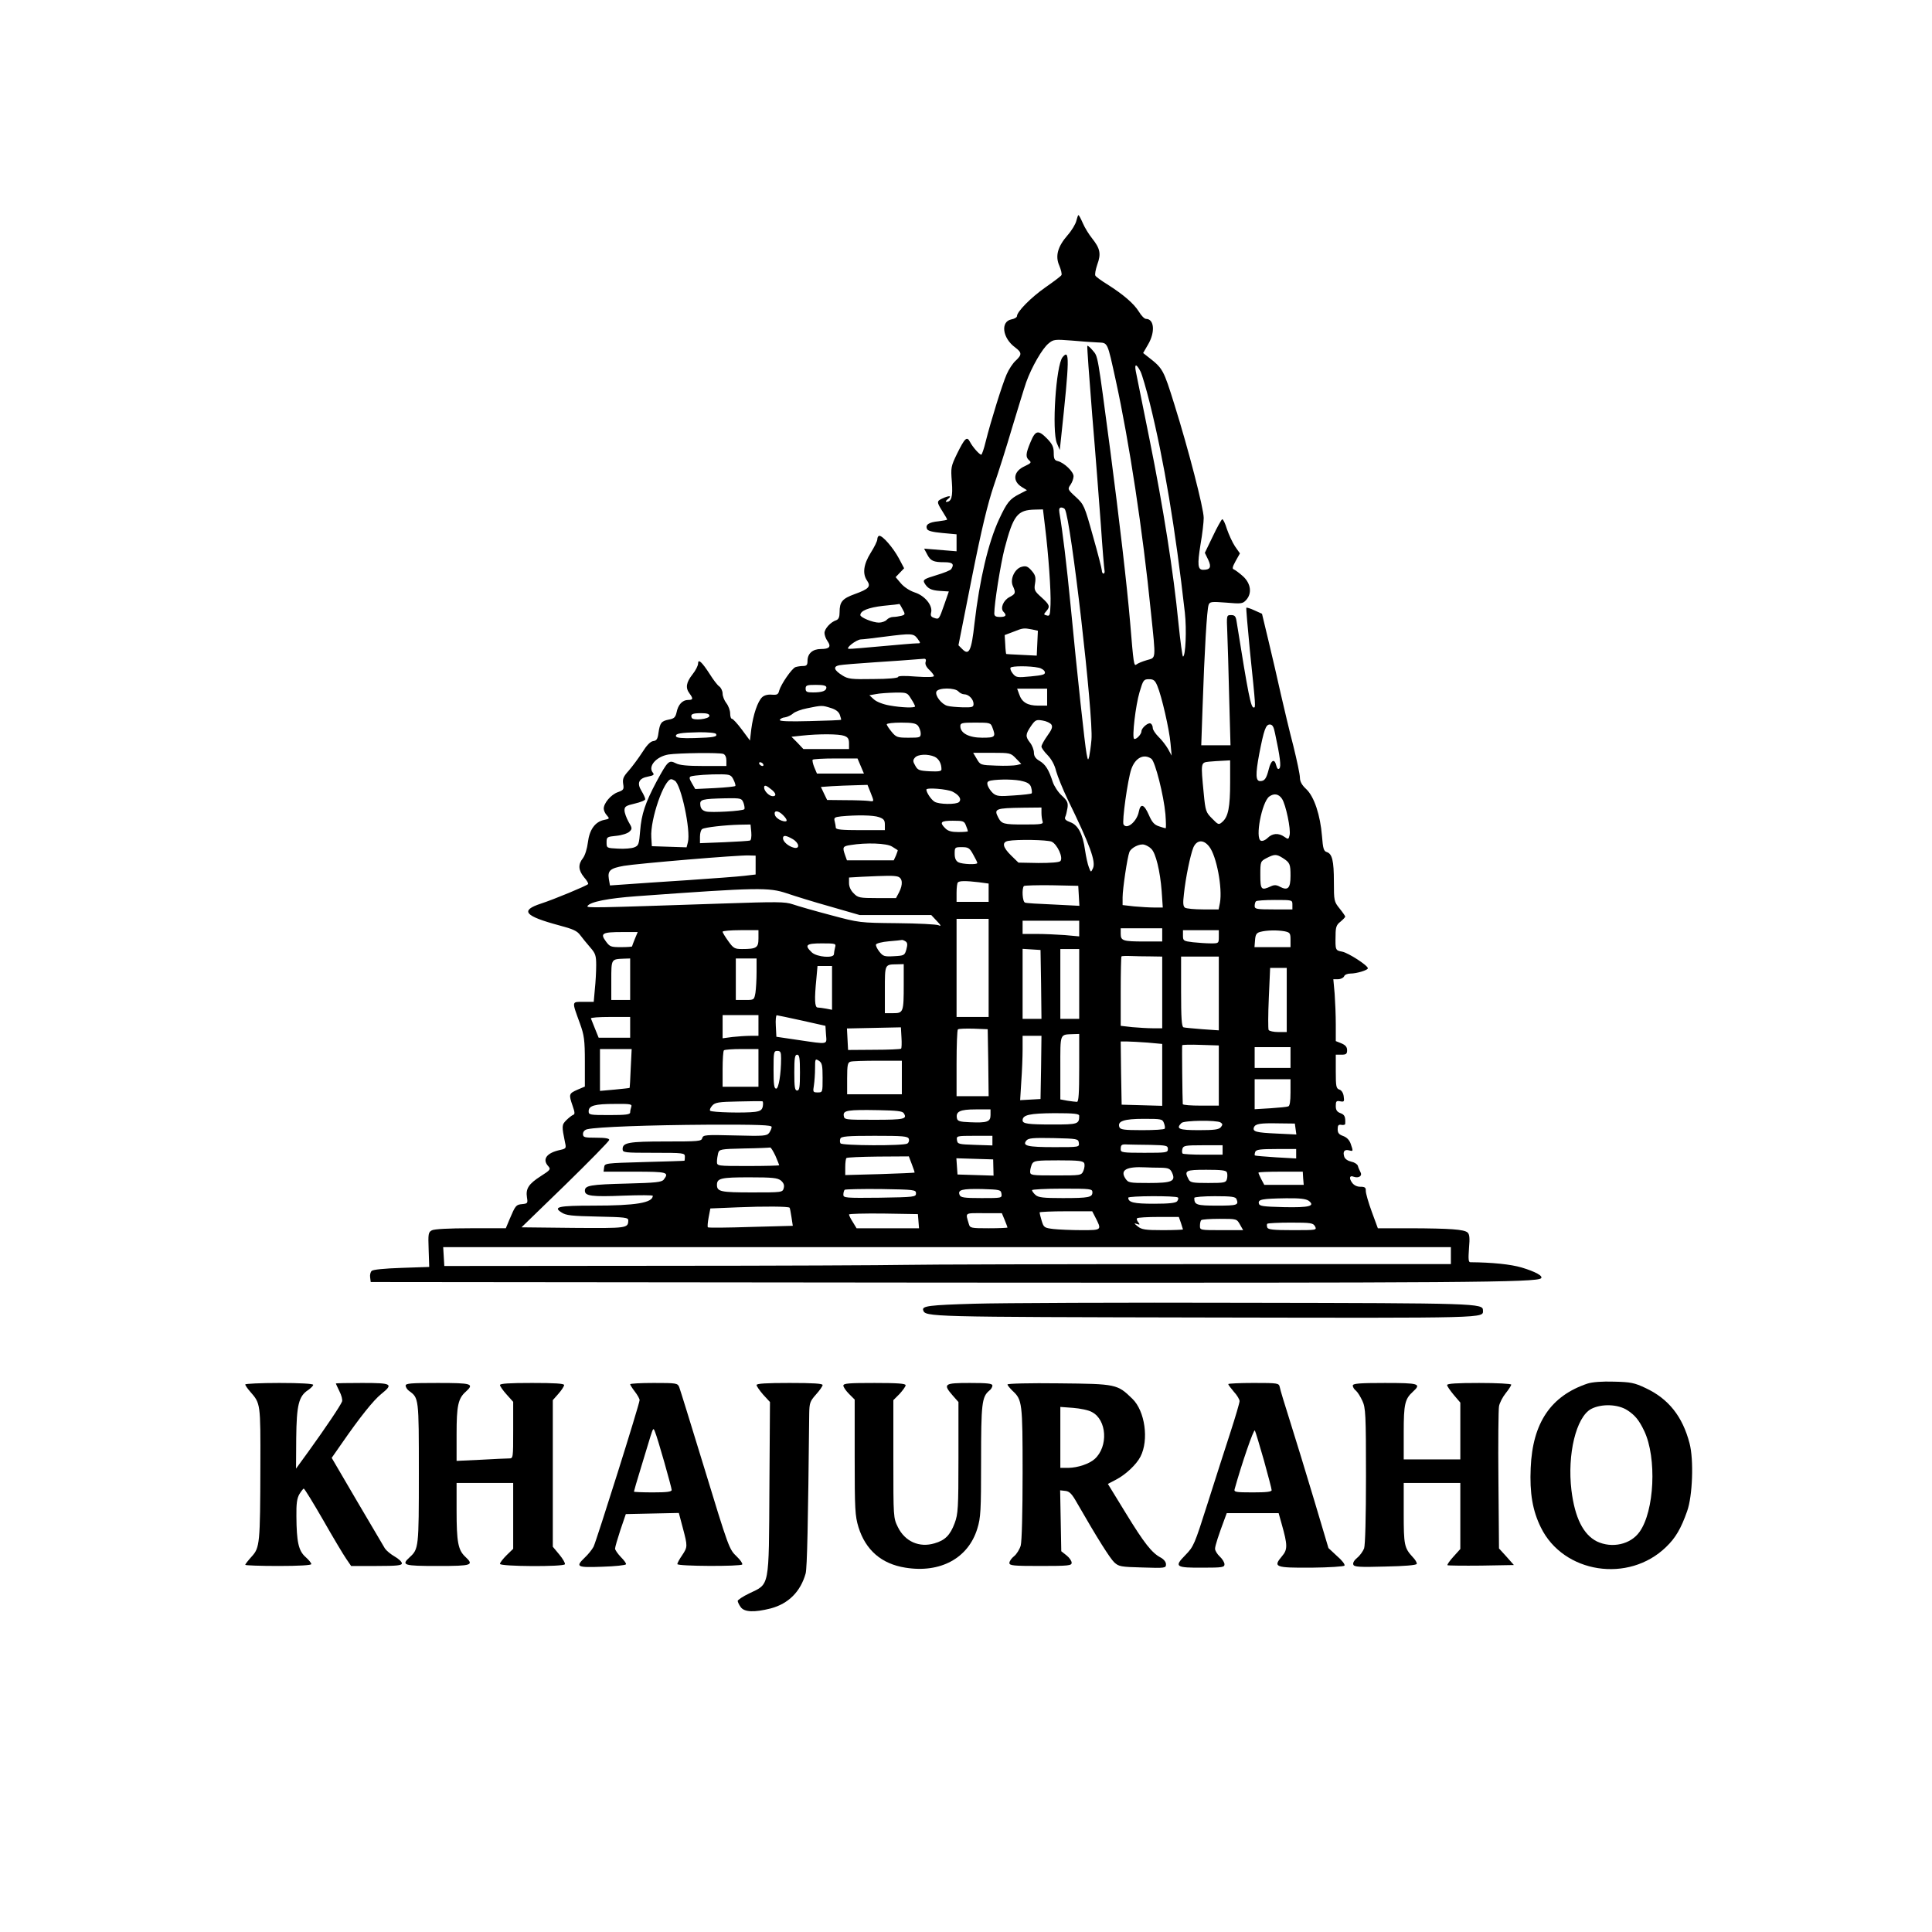 <?xml version="1.0" standalone="no"?>
<!DOCTYPE svg PUBLIC "-//W3C//DTD SVG 20010904//EN"
 "http://www.w3.org/TR/2001/REC-SVG-20010904/DTD/svg10.dtd">
<svg version="1.0" xmlns="http://www.w3.org/2000/svg"
 width="1024pt" height="1024pt" viewBox="0 0 1024 1024"
 preserveAspectRatio="xMidYMid meet">

<g transform="translate(0,1024) scale(0.1,-0.1)"
fill="#000000" stroke="none">
<path d="M5705 9070 c-4 -17 -24 -51 -46 -76 -54 -62 -67 -112 -44 -163 9 -22
14 -44 11 -49 -3 -6 -42 -35 -85 -65 -77 -54 -151 -129 -151 -153 0 -6 -13
-14 -30 -17 -58 -12 -47 -99 20 -148 37 -28 37 -39 4 -70 -15 -13 -37 -46 -49
-74 -23 -53 -83 -245 -111 -357 -9 -38 -20 -68 -23 -68 -10 0 -46 41 -60 68
-16 31 -27 21 -68 -62 -33 -68 -34 -74 -28 -150 6 -78 -2 -106 -29 -106 -6 0
-2 7 8 15 24 18 7 20 -29 3 -31 -14 -31 -19 0 -68 14 -22 25 -41 25 -44 0 -2
-21 -6 -46 -9 -51 -5 -70 -18 -61 -40 4 -11 29 -17 81 -22 l76 -7 0 -45 0 -45
-86 7 -86 7 16 -30 c18 -35 33 -42 92 -42 43 0 53 -10 36 -36 -4 -7 -40 -21
-80 -33 -63 -19 -71 -24 -63 -40 17 -30 35 -40 83 -43 l47 -3 -24 -69 c-28
-80 -28 -80 -54 -71 -16 5 -20 12 -16 28 10 37 -33 90 -87 107 -27 9 -57 29
-73 48 l-28 33 23 24 22 23 -28 53 c-31 57 -85 119 -103 119 -6 0 -11 -8 -11
-18 0 -10 -16 -42 -35 -72 -38 -61 -45 -111 -19 -148 21 -31 9 -44 -66 -71
-66 -24 -80 -41 -80 -96 0 -25 -5 -37 -17 -42 -31 -10 -63 -46 -63 -68 0 -11
7 -31 16 -43 21 -30 10 -42 -35 -42 -44 0 -71 -24 -71 -63 0 -22 -5 -27 -24
-27 -13 0 -31 -3 -40 -6 -20 -8 -76 -90 -86 -124 -5 -21 -11 -24 -39 -22 -21
2 -40 -3 -51 -13 -24 -22 -48 -93 -58 -170 l-7 -60 -43 58 c-23 31 -47 57 -52
57 -6 0 -10 13 -10 29 0 15 -9 40 -20 54 -11 14 -20 37 -20 51 0 13 -8 31 -18
38 -10 7 -32 36 -50 65 -42 65 -62 83 -62 56 0 -11 -13 -37 -30 -58 -33 -42
-38 -71 -15 -101 20 -27 19 -34 -8 -34 -30 0 -53 -25 -61 -66 -6 -26 -13 -33
-41 -38 -40 -8 -47 -17 -55 -71 -4 -32 -10 -41 -28 -43 -15 -2 -35 -23 -58
-60 -20 -31 -52 -74 -71 -96 -29 -32 -34 -44 -30 -71 5 -29 2 -33 -29 -44 -36
-13 -74 -58 -74 -87 0 -9 7 -26 17 -36 15 -17 14 -18 -16 -24 -47 -10 -77 -52
-85 -119 -4 -33 -15 -68 -26 -83 -27 -34 -25 -64 6 -102 15 -17 24 -33 21 -36
-10 -10 -181 -81 -249 -103 -113 -37 -89 -66 97 -116 72 -19 94 -29 110 -51
11 -15 35 -44 53 -65 28 -32 32 -43 32 -95 0 -33 -3 -89 -7 -126 l-6 -68 -55
0 c-63 0 -62 6 -18 -115 22 -61 26 -86 26 -202 l0 -132 -40 -17 c-45 -20 -46
-24 -25 -85 12 -34 13 -45 3 -48 -6 -2 -23 -15 -36 -28 -25 -25 -25 -31 -7
-119 7 -30 5 -32 -26 -39 -71 -15 -97 -49 -63 -86 14 -16 12 -20 -40 -53 -64
-41 -80 -66 -73 -112 5 -31 4 -33 -25 -36 -33 -3 -36 -7 -67 -80 l-20 -48
-186 0 c-114 0 -194 -4 -206 -11 -19 -10 -20 -19 -17 -102 l3 -92 -147 -5
c-90 -3 -151 -9 -158 -16 -7 -7 -10 -22 -8 -35 l3 -24 3015 -3 c2781 -2 3166
1 3188 23 12 12 -30 35 -103 57 -58 17 -155 27 -272 28 -10 0 -11 18 -7 73 5
57 3 75 -8 85 -20 16 -90 21 -299 22 l-176 0 -32 87 c-18 49 -32 98 -32 111 1
18 -5 22 -29 22 -18 0 -34 8 -44 22 -17 24 -13 40 9 31 26 -9 47 4 36 24 -5
10 -12 25 -14 34 -3 9 -19 19 -35 22 -18 4 -33 14 -37 26 -9 28 1 40 25 34 23
-6 23 -6 9 35 -7 20 -21 34 -40 41 -22 8 -29 16 -29 36 0 20 4 26 20 23 10 -2
19 0 20 5 2 38 -3 49 -25 57 -19 7 -25 17 -25 38 0 25 3 29 23 25 21 -4 23 -2
19 26 -2 18 -12 33 -23 36 -17 6 -19 17 -19 96 l0 89 30 0 c25 0 30 4 30 24 0
17 -9 27 -30 36 l-30 12 0 88 c0 48 -3 121 -6 163 l-7 77 25 0 c14 0 28 7 32
15 3 9 18 15 34 15 33 0 92 18 92 28 0 15 -104 82 -136 88 -36 7 -37 7 -35 89
0 41 5 54 26 70 14 12 25 23 25 27 0 3 -13 22 -30 43 -29 36 -30 41 -30 141 0
112 -9 149 -38 158 -16 5 -20 19 -25 84 -9 111 -41 209 -83 249 -24 22 -34 41
-34 61 0 17 -16 92 -35 169 -20 76 -49 199 -66 273 -16 74 -46 201 -65 281
l-35 146 -40 18 c-21 10 -41 16 -43 14 -2 -2 7 -105 19 -229 31 -300 31 -300
20 -300 -15 0 -28 63 -91 458 -4 26 -10 32 -29 32 -24 0 -24 -1 -20 -92 2 -51
7 -207 10 -345 l7 -253 -77 0 -78 0 7 203 c10 296 23 519 32 541 6 17 15 18
93 12 80 -7 88 -6 106 14 32 35 25 87 -16 125 -20 18 -42 34 -49 37 -10 3 -8
13 9 44 l23 41 -26 37 c-14 21 -33 63 -43 92 -9 30 -20 53 -25 52 -4 -2 -27
-42 -50 -91 l-42 -87 18 -37 c18 -39 11 -53 -27 -53 -29 0 -31 27 -14 134 10
56 17 119 17 141 0 51 -82 367 -155 600 -58 186 -61 192 -138 252 l-28 22 26
45 c39 66 33 136 -11 136 -8 0 -25 17 -38 39 -27 43 -82 90 -167 144 -31 19
-60 40 -63 46 -4 6 1 32 10 59 21 57 15 85 -27 138 -17 21 -40 58 -50 82 -10
23 -20 42 -23 42 -2 0 -7 -14 -11 -30z m114 -645 c54 -3 49 7 95 -202 71 -325
143 -797 186 -1227 27 -260 28 -240 -22 -255 -24 -7 -48 -17 -55 -23 -13 -10
-15 4 -33 222 -17 201 -58 550 -105 910 -69 520 -65 499 -93 532 -13 16 -26
27 -29 25 -2 -3 10 -168 26 -368 17 -200 37 -463 46 -584 8 -121 17 -228 19
-237 2 -10 0 -18 -5 -18 -5 0 -9 7 -9 16 0 8 -21 91 -47 182 -45 162 -48 168
-91 208 -44 40 -44 42 -28 65 9 13 16 33 16 45 0 24 -49 71 -83 80 -18 4 -22
12 -22 44 0 31 -8 47 -35 75 -47 48 -62 45 -88 -18 -26 -62 -27 -80 -7 -97 13
-11 10 -15 -24 -31 -60 -27 -67 -79 -14 -111 l26 -16 -39 -20 c-53 -27 -67
-45 -109 -135 -57 -123 -103 -319 -130 -551 -16 -146 -29 -172 -64 -137 l-21
21 71 358 c52 261 84 392 116 487 25 72 69 211 98 310 30 99 63 207 74 239 29
81 86 180 119 206 25 21 33 22 122 15 52 -5 115 -9 139 -10z m226 -154 c8 -16
30 -91 49 -167 75 -302 136 -668 186 -1111 10 -90 4 -233 -10 -233 -3 0 -14
80 -24 178 -26 267 -80 610 -153 972 -36 179 -69 342 -73 362 -8 42 3 41 25
-1z m-401 -730 c32 -51 152 -1098 141 -1221 -3 -36 -9 -76 -12 -90 -6 -22 -7
-21 -14 15 -9 47 -49 414 -84 780 -22 226 -43 400 -60 498 -3 19 0 27 10 27 7
0 16 -4 19 -9z m-105 -93 c18 -145 32 -343 29 -412 -2 -56 -4 -63 -20 -58 -17
4 -17 6 -3 22 22 25 19 34 -25 74 -37 33 -40 39 -34 74 5 32 2 44 -18 67 -20
23 -30 27 -52 21 -37 -9 -64 -65 -48 -101 17 -37 15 -43 -18 -60 -32 -17 -50
-59 -31 -78 18 -18 13 -27 -19 -27 -23 0 -30 5 -30 19 0 53 33 259 54 342 47
179 68 206 162 208 l42 1 11 -92z m-755 -437 c15 -27 14 -29 -7 -35 -12 -3
-32 -6 -43 -6 -12 0 -27 -7 -34 -15 -7 -8 -26 -15 -42 -15 -31 0 -98 27 -98
40 0 23 43 40 121 49 46 4 85 9 86 10 1 0 9 -12 17 -28z m685 -107 l32 -7 -3
-66 -3 -66 -80 4 c-44 2 -81 4 -82 5 -1 1 -4 24 -5 51 l-3 49 45 17 c52 21 57
21 99 13z m-606 -49 c18 -25 18 -25 -5 -25 -13 0 -95 -7 -183 -15 -88 -8 -167
-15 -175 -14 -24 0 38 49 63 50 12 0 67 7 122 14 148 19 157 18 178 -10z m43
-123 c-4 -12 3 -27 19 -42 14 -13 25 -28 25 -33 0 -6 -36 -7 -95 -3 -59 5 -95
4 -95 -2 0 -6 -55 -11 -131 -11 -116 -2 -134 0 -164 19 -45 28 -51 47 -17 54
15 3 101 10 192 16 91 6 181 12 200 14 19 1 43 4 53 4 13 2 17 -3 13 -16z
m599 -31 c16 -3 31 -14 33 -23 3 -13 -10 -17 -74 -23 -73 -7 -79 -6 -96 15
-10 12 -15 26 -12 31 6 10 103 10 149 0z m629 -96 c23 -54 64 -233 70 -305 l6
-65 -19 35 c-11 19 -33 48 -50 64 -17 17 -31 38 -31 47 0 10 -5 21 -11 24 -12
8 -49 -23 -49 -41 0 -16 -29 -46 -39 -40 -12 8 8 178 29 248 19 64 22 68 50
68 24 0 32 -6 44 -35z m-1754 -9 c0 -18 -22 -26 -71 -26 -32 0 -39 3 -39 20 0
18 7 20 55 20 40 0 55 -4 55 -14z m700 -21 c7 -8 21 -15 31 -15 23 0 49 -26
49 -51 0 -17 -7 -19 -57 -18 -32 1 -69 4 -82 8 -30 8 -66 54 -58 75 9 22 99
22 117 1z m470 -30 l0 -45 -48 0 c-56 0 -86 18 -100 60 l-11 30 80 0 79 0 0
-45z m-721 -9 c12 -18 21 -36 21 -40 0 -9 -70 -7 -136 5 -35 6 -69 20 -82 32
l-24 22 34 6 c18 4 63 7 100 8 65 1 67 0 87 -33z m-427 -48 c27 -8 43 -20 49
-36 5 -14 8 -26 7 -27 -2 -2 -76 -5 -166 -7 -111 -3 -161 -1 -159 6 2 6 14 13
28 14 13 2 32 11 42 20 11 10 44 22 75 28 78 16 79 16 124 2z m-642 -42 c0
-18 -88 -27 -94 -10 -7 19 4 24 51 24 30 0 43 -4 43 -14z m1813 -47 c7 -12 2
-26 -22 -59 -17 -24 -31 -49 -31 -57 0 -7 15 -28 33 -46 20 -21 37 -51 45 -85
8 -28 35 -95 61 -149 119 -244 150 -329 134 -365 -11 -23 -11 -23 -22 6 -6 15
-15 56 -20 90 -12 86 -37 133 -78 148 -24 9 -32 16 -27 28 4 8 9 30 12 48 4
27 -1 38 -30 65 -20 18 -41 51 -48 72 -21 65 -38 93 -70 112 -21 12 -30 25
-30 44 0 14 -9 38 -20 52 -26 33 -25 45 4 88 23 33 28 36 62 30 20 -3 41 -13
47 -22z m-707 -6 c7 -10 14 -28 14 -40 0 -22 -4 -23 -64 -23 -59 0 -66 2 -90
31 -14 17 -26 35 -26 40 0 5 34 9 76 9 61 0 79 -4 90 -17z m394 -9 c19 -50 15
-54 -54 -54 -70 0 -116 24 -116 61 0 17 8 19 80 19 77 0 81 -1 90 -26z m1498
-31 c27 -125 33 -176 23 -186 -7 -7 -12 -1 -17 17 -9 37 -27 28 -39 -20 -13
-51 -22 -64 -46 -64 -24 0 -25 36 -5 143 25 129 35 157 56 157 14 0 21 -11 28
-47z m-2963 -3 c9 -15 -11 -19 -114 -22 -65 -2 -95 1 -98 9 -5 15 23 20 124
22 46 0 85 -3 88 -9z m679 -10 c20 -7 26 -16 26 -40 l0 -30 -121 0 -121 0 -31
33 -32 32 55 6 c93 10 197 9 224 -1z m-640 -96 c10 -4 16 -18 16 -35 l0 -29
-120 0 c-87 0 -129 4 -149 15 -36 18 -42 11 -101 -97 -60 -113 -80 -173 -87
-261 -6 -72 -8 -79 -31 -88 -14 -6 -53 -9 -86 -7 -60 3 -61 3 -61 33 0 29 2
30 52 35 30 3 60 13 69 22 16 15 15 19 -5 53 -11 20 -21 47 -21 60 0 20 7 25
55 36 30 7 55 17 55 23 0 6 -9 26 -20 44 -26 42 -14 67 35 76 30 6 34 10 25
21 -27 33 18 85 83 96 54 8 270 11 291 3z m1550 -23 l29 -30 -24 -6 c-13 -3
-62 -5 -108 -3 -84 3 -85 3 -104 36 l-19 32 99 0 c97 0 100 -1 127 -29z m-430
8 c22 -11 36 -35 36 -67 0 -10 -16 -12 -62 -10 -56 3 -64 6 -77 30 -13 22 -13
29 -2 42 16 19 69 21 105 5z m1149 -11 c20 -16 65 -193 74 -293 3 -41 4 -75 1
-75 -3 0 -19 5 -37 11 -24 8 -36 23 -52 60 -25 57 -44 63 -53 17 -10 -52 -63
-97 -81 -68 -9 15 22 238 41 293 21 61 67 84 107 55z m-1541 -38 l17 -40 -125
0 -124 0 -14 33 c-7 17 -11 35 -9 40 2 4 57 7 121 7 l117 0 17 -40z m1958 -87
c0 -130 -10 -181 -40 -208 -20 -18 -22 -18 -55 16 -33 33 -36 39 -45 134 -16
165 -16 163 28 168 20 2 54 4 75 5 l37 2 0 -117z m-2475 97 c3 -5 2 -10 -4
-10 -5 0 -13 5 -16 10 -3 6 -2 10 4 10 5 0 13 -4 16 -10z m-157 -83 c8 -16 12
-31 9 -33 -3 -3 -51 -8 -108 -11 l-104 -5 -18 31 c-14 24 -15 32 -5 36 18 6
103 12 163 11 44 -1 51 -4 63 -29z m-311 -5 c33 -21 85 -264 69 -326 l-7 -27
-92 3 -92 3 -3 48 c-6 94 68 308 106 307 4 0 13 -4 19 -8z m1845 -3 c28 -7 40
-17 44 -35 4 -14 4 -27 2 -29 -3 -3 -45 -8 -94 -11 -78 -6 -92 -4 -111 12 -12
11 -24 29 -28 41 -5 17 -1 22 17 26 45 8 134 7 170 -4z m-1329 -47 c21 -18 22
-32 3 -32 -19 0 -46 27 -46 46 0 16 12 12 43 -14z m521 -12 c20 -51 21 -49
-11 -45 -16 2 -71 4 -124 4 l-95 1 -17 35 -16 34 57 4 c31 2 87 4 123 5 l67 2
16 -40z m435 4 c35 -18 49 -40 34 -55 -14 -14 -107 -13 -130 2 -18 11 -43 49
-43 64 0 12 111 3 139 -11z m1746 -38 c20 -30 48 -163 40 -193 -5 -22 -7 -23
-28 -8 -30 21 -63 19 -88 -6 -12 -12 -27 -18 -36 -15 -32 13 5 204 44 234 26
19 51 14 68 -12z m-2854 -22 c5 -15 7 -29 4 -33 -10 -10 -175 -19 -203 -12
-19 5 -28 15 -30 33 -4 31 7 34 136 37 81 1 83 0 93 -25z m1579 -53 c0 -16 3
-36 6 -45 5 -14 -7 -16 -97 -16 -111 0 -120 3 -138 37 -24 46 -16 50 132 52
l97 1 0 -29z m-1370 -11 c29 -29 25 -41 -9 -29 -16 6 -31 19 -34 30 -7 25 17
25 43 -1z m509 -11 c25 -9 31 -16 31 -40 l0 -29 -130 0 c-97 0 -130 3 -130 13
0 6 -3 22 -6 34 -5 19 -1 22 33 26 82 8 171 7 202 -4z m461 -45 c6 -14 10 -27
10 -30 0 -2 -22 -4 -50 -4 -37 0 -55 5 -70 20 -32 32 -24 40 40 40 56 0 61 -2
70 -26z m-1138 -35 c2 -23 -1 -43 -7 -44 -5 -2 -67 -6 -137 -9 l-128 -5 0 34
c0 19 5 37 12 41 14 9 118 21 199 23 l57 1 4 -41z m219 -36 c36 -21 40 -54 7
-46 -29 7 -58 32 -58 50 0 18 16 16 51 -4z m1373 -14 c30 -14 63 -86 46 -103
-7 -7 -51 -10 -116 -10 l-106 2 -39 38 c-44 43 -50 70 -16 77 48 9 207 6 231
-4z m835 -26 c39 -49 71 -220 57 -298 l-7 -35 -82 0 c-45 0 -88 4 -96 9 -10 7
-12 23 -6 72 9 87 34 207 50 247 18 41 54 44 84 5z m-1681 0 c15 -9 28 -18 30
-19 1 -1 -3 -13 -9 -28 l-12 -26 -124 0 -124 0 -10 28 c-15 42 -12 47 28 53
84 14 193 10 221 -8z m1374 -12 c24 -22 47 -119 55 -223 l6 -88 -45 0 c-25 0
-73 3 -107 6 l-61 7 0 41 c0 44 25 212 36 240 9 23 55 46 79 39 11 -3 28 -12
37 -22z m-944 -30 c12 -21 22 -41 22 -45 0 -10 -80 -7 -101 4 -13 8 -19 21
-19 45 0 34 1 35 38 35 34 0 41 -4 60 -39z m-1153 -56 l0 -50 -60 -7 c-33 -4
-168 -14 -300 -23 -132 -9 -279 -18 -326 -22 l-86 -6 -6 34 c-7 45 7 57 80 70
70 12 611 58 663 55 l35 -1 0 -50z m2793 38 c39 -25 42 -32 42 -96 0 -65 -14
-79 -56 -57 -18 10 -30 11 -49 2 -50 -23 -55 -18 -55 61 0 71 1 72 33 89 41
21 52 22 85 1z m-2040 -99 c26 -8 29 -41 7 -84 l-16 -30 -100 0 c-93 0 -102 2
-124 25 -16 15 -25 36 -25 54 l0 30 68 4 c132 6 167 7 190 1z m430 -30 l52 -7
0 -48 0 -49 -85 0 -85 0 0 48 c0 27 3 52 7 55 8 9 43 9 111 1z m530 -72 l3
-53 -138 7 c-76 3 -144 7 -150 10 -14 4 -18 75 -6 88 4 3 70 5 147 4 l141 -3
3 -53z m-1547 13 c41 -14 144 -46 230 -70 l156 -45 190 0 189 0 30 -32 c22
-23 24 -29 9 -22 -11 5 -110 10 -220 11 -199 2 -200 2 -353 43 -84 22 -174 48
-200 57 -42 14 -81 14 -377 4 -686 -23 -718 -24 -711 -13 14 22 108 41 261 52
648 47 700 47 796 15z m2679 -60 l0 -25 -100 0 c-90 0 -100 2 -100 18 0 10 3
22 7 25 3 4 48 7 100 7 93 0 93 0 93 -25z m-1610 -335 l0 -260 -85 0 -85 0 0
260 0 260 85 0 85 0 0 -260z m480 209 l0 -42 -77 7 c-42 3 -109 6 -150 6 l-73
0 0 35 0 35 150 0 150 0 0 -41z m440 -34 l0 -35 -94 0 c-115 0 -126 4 -126 41
l0 29 110 0 110 0 0 -35z m-2140 -19 c0 -49 -10 -56 -87 -56 -39 0 -46 4 -73
42 -16 22 -30 45 -30 50 0 4 43 8 95 8 l95 0 0 -44z m2440 9 c0 -35 -1 -35
-42 -35 -24 0 -67 3 -95 6 -50 6 -53 8 -53 35 l0 29 95 0 95 0 0 -35z m349 29
c28 -6 31 -10 31 -45 l0 -39 -96 0 -95 0 3 37 c2 30 8 39 28 44 33 9 90 10
129 3z m-3444 -40 c-8 -20 -15 -38 -15 -40 0 -2 -26 -4 -58 -4 -54 0 -60 2
-81 31 -31 42 -19 49 87 49 l82 0 -15 -36z m1434 -13 c11 -7 12 -17 5 -43 -9
-32 -12 -33 -66 -36 -51 -3 -58 0 -77 24 -12 15 -20 32 -18 38 2 6 32 14 68
17 35 3 66 6 69 7 3 1 11 -2 19 -7z m-373 -33 c-3 -13 -6 -29 -6 -35 0 -23
-90 -16 -117 9 -41 39 -31 48 53 48 74 0 76 -1 70 -22z m1092 -195 l2 -183
-50 0 -50 0 0 186 0 185 48 -3 47 -3 3 -182z m202 2 l0 -185 -50 0 -50 0 0
185 0 185 50 0 50 0 0 -185z m378 146 l62 -1 0 -190 0 -190 -49 0 c-26 0 -76
3 -110 6 l-61 7 0 182 c0 100 2 184 4 186 2 2 24 3 48 2 23 -1 71 -2 106 -2z
m362 -197 l0 -195 -87 6 c-49 4 -94 8 -100 10 -10 3 -13 50 -13 190 l0 185
100 0 100 0 0 -196z m-3120 76 l0 -110 -50 0 -50 0 0 104 c0 115 -1 112 68
115 l32 1 0 -110z m670 38 c0 -40 -3 -90 -6 -110 -7 -38 -7 -38 -55 -38 l-49
0 0 110 0 110 55 0 55 0 0 -72z m780 -65 c0 -148 -2 -153 -56 -153 l-44 0 0
124 c0 136 -1 134 63 135 l37 1 0 -107z m-380 -19 l0 -116 -31 6 c-17 3 -38 6
-45 6 -16 0 -18 43 -7 153 l6 67 38 0 39 0 0 -116z m2410 -64 l0 -170 -44 0
c-25 0 -48 5 -52 11 -3 6 -3 82 1 170 l7 159 44 0 44 0 0 -170z m-2800 -135
l0 -55 -42 0 c-24 0 -67 -3 -95 -6 l-53 -7 0 62 0 61 95 0 95 0 0 -55z m230
26 l125 -28 3 -46 c4 -55 16 -53 -148 -29 l-115 17 -3 58 c-2 31 1 57 5 56 4
0 64 -13 133 -28z m-910 -36 l0 -55 -84 0 -83 0 -19 47 c-11 27 -20 51 -22 55
-2 5 44 8 102 8 l106 0 0 -55z m1436 -113 c-3 -3 -68 -6 -143 -6 l-138 -1 -3
57 -3 57 143 3 143 3 3 -54 c2 -29 1 -56 -2 -59z m462 -74 l2 -178 -85 0 -85
0 0 173 c0 96 3 177 7 181 4 4 41 5 83 4 l75 -3 3 -177z m482 -28 c0 -137 -3
-180 -12 -180 -7 0 -30 3 -50 6 l-38 7 0 168 c0 185 -4 175 68 178 l32 1 0
-180z m-202 3 l-3 -168 -54 -3 -54 -3 6 98 c4 54 7 131 7 171 l0 72 50 0 50 0
-2 -167z m565 131 l77 -7 0 -164 0 -164 -107 3 -108 3 -3 168 -2 167 33 0 c19
0 68 -3 110 -6z m377 -175 l0 -159 -95 0 c-52 0 -95 3 -96 8 -2 29 -5 308 -3
312 1 3 45 4 98 2 l96 -3 0 -160z m380 96 l0 -55 -95 0 -95 0 0 55 0 55 95 0
95 0 0 -55z m-3497 -57 c-2 -56 -5 -103 -6 -104 -1 -1 -37 -5 -79 -9 l-78 -7
0 111 0 111 84 0 84 0 -5 -102z m677 2 l0 -100 -95 0 -95 0 0 93 c0 52 3 97 7
100 3 4 46 7 95 7 l88 0 0 -100z m120 51 c0 -83 -13 -161 -26 -161 -11 0 -14
22 -14 100 0 93 1 100 20 100 17 0 20 -7 20 -39z m100 -76 c0 -78 -3 -95 -15
-95 -12 0 -15 17 -15 95 0 78 3 95 15 95 12 0 15 -17 15 -95z m120 -27 c0 -78
0 -78 -26 -78 -25 0 -26 2 -20 38 3 20 6 61 6 90 0 50 1 52 20 40 17 -11 20
-24 20 -90z m420 1 l0 -89 -145 0 -145 0 0 84 c0 72 3 85 18 89 9 3 74 5 145
5 l127 0 0 -89z m2060 -79 c0 -48 -4 -72 -12 -74 -7 -3 -50 -7 -95 -10 l-83
-5 0 79 0 80 95 0 95 0 0 -70z m-2797 -74 c-4 -19 -13 -25 -41 -29 -54 -7
-230 -3 -238 6 -4 4 1 16 11 27 15 17 33 20 139 22 66 2 124 2 127 1 4 -2 4
-13 2 -27z m-697 -2 c-3 -9 -6 -22 -6 -30 0 -11 -22 -14 -110 -14 -104 0 -110
1 -110 20 0 30 32 39 139 39 81 1 92 -1 87 -15z m1444 -34 c20 -31 3 -35 -156
-35 -156 0 -159 0 -162 22 -4 28 21 32 186 29 95 -2 125 -5 132 -16z m460 -10
c0 -36 -18 -42 -110 -38 -53 2 -65 6 -68 21 -7 36 16 47 99 47 l79 0 0 -30z
m470 -4 c0 -44 -7 -46 -140 -46 -131 0 -160 4 -160 22 0 29 37 37 168 38 107
0 132 -3 132 -14z m449 -38 c5 -13 7 -26 4 -30 -2 -5 -56 -8 -119 -8 -97 0
-116 3 -121 16 -12 32 25 44 129 44 93 0 99 -1 107 -22z m300 3 c12 -8 12 -12
2 -25 -11 -13 -35 -16 -117 -16 -106 0 -123 7 -92 38 14 14 186 16 207 3z
m398 -35 l4 -29 -104 5 c-110 5 -129 10 -121 33 8 19 33 23 133 21 l84 -1 4
-29z m-2777 11 c0 -7 -6 -21 -13 -31 -13 -17 -28 -18 -182 -14 -156 4 -168 3
-173 -14 -4 -17 -19 -18 -194 -18 -196 0 -228 -6 -228 -40 0 -19 8 -20 165
-20 158 0 165 -1 165 -20 0 -11 -1 -21 -2 -22 -2 -1 -97 -4 -213 -7 -208 -6
-210 -6 -213 -28 l-3 -23 165 0 c173 0 184 -3 154 -42 -11 -14 -43 -17 -193
-21 -197 -5 -225 -10 -225 -38 0 -28 36 -33 207 -26 84 3 153 3 153 -1 -1 -37
-89 -52 -315 -52 -186 0 -215 -7 -169 -36 24 -16 52 -19 191 -22 145 -3 163
-5 163 -20 -1 -42 -5 -42 -291 -40 l-275 3 232 225 c127 124 232 231 233 238
1 8 -19 12 -69 12 -63 0 -70 2 -70 20 0 12 9 22 23 25 52 12 324 22 640 24
272 1 337 -2 337 -12z m727 -63 c3 -9 0 -20 -8 -25 -20 -13 -346 -11 -354 1
-4 6 -4 17 -1 25 4 12 37 15 181 15 152 0 176 -2 182 -16z m443 -9 l0 -26 -92
3 c-88 3 -93 4 -96 26 -3 21 -1 22 92 22 l96 0 0 -25z m458 -12 c3 -23 3 -23
-130 -23 -142 0 -171 7 -148 35 11 13 34 15 144 13 127 -3 131 -4 134 -25z
m380 -11 c85 -2 92 -4 92 -22 0 -19 -7 -20 -125 -20 -115 0 -125 2 -125 18 0
25 4 28 37 26 15 0 70 -2 121 -2z m382 -27 l0 -25 -103 0 c-57 0 -106 3 -109
6 -3 3 -4 14 -1 25 5 17 15 19 109 19 l104 0 0 -25z m-2370 -31 c11 -26 20
-48 20 -50 0 -2 -74 -4 -165 -4 -164 0 -165 0 -165 23 0 12 3 32 6 44 6 22 12
23 138 26 72 1 134 4 138 5 4 1 16 -19 28 -44z m2760 11 l0 -25 -107 6 c-60 4
-110 8 -112 10 -2 2 -1 10 2 19 5 12 26 15 112 15 l105 0 0 -25z m-2037 -56
c9 -24 16 -43 14 -44 -1 -1 -84 -5 -184 -8 l-183 -5 0 42 c0 24 3 45 6 48 3 4
79 7 168 8 l163 1 16 -42z m432 -17 l1 -43 -95 3 -96 3 -3 43 -3 43 97 -3 98
-3 1 -43z m482 22 c3 -8 1 -26 -5 -40 -11 -24 -13 -24 -147 -24 -130 0 -135 1
-135 21 0 11 5 29 10 40 10 17 22 19 141 19 108 0 131 -3 136 -16z m406 -23
c40 -1 49 -5 59 -26 21 -46 0 -55 -123 -55 -105 0 -109 1 -125 25 -28 44 7 63
106 58 19 -1 56 -2 83 -2z m350 -25 c3 -8 3 -24 0 -35 -5 -19 -12 -21 -99 -21
-82 0 -95 2 -104 19 -25 47 -17 51 94 51 80 0 105 -3 109 -14z m404 -31 l3
-35 -105 0 -104 0 -16 30 c-8 16 -15 31 -15 35 0 3 53 5 118 5 l117 0 2 -35z
m-2768 -12 c15 -13 19 -25 15 -40 -6 -23 -9 -23 -168 -23 -166 0 -186 4 -186
40 0 35 21 40 171 40 125 0 150 -3 168 -17z m716 -68 c0 -19 -8 -20 -192 -23
-182 -2 -193 -1 -193 16 0 10 3 22 7 26 4 3 90 5 192 4 178 -3 186 -4 186 -23z
m453 -2 c3 -23 2 -23 -106 -23 -93 0 -111 3 -116 17 -11 27 13 33 119 31 95
-3 100 -4 103 -25z m482 8 c0 -27 -18 -31 -158 -31 -103 0 -129 3 -144 17 -10
9 -18 20 -18 25 0 4 72 8 160 8 150 0 160 -1 160 -19z m453 -28 c4 -3 2 -12
-4 -20 -8 -9 -42 -13 -123 -13 -106 0 -136 7 -136 32 0 10 254 11 263 1z m311
-9 c12 -31 4 -34 -103 -34 -110 0 -121 4 -121 41 0 5 49 9 109 9 90 0 110 -3
115 -16z m382 -8 c37 -28 4 -37 -132 -34 -111 3 -129 5 -132 20 -4 21 16 25
144 27 73 1 105 -3 120 -13z m-2751 -37 c2 -2 6 -25 10 -50 l7 -46 -223 -6
c-122 -4 -224 -5 -227 -2 -3 3 -1 26 4 53 l9 47 145 6 c142 6 268 5 275 -2z
m1618 -46 c38 -74 39 -73 -70 -73 -54 0 -121 3 -149 6 -49 6 -52 8 -63 44 -6
20 -11 40 -11 44 0 3 63 6 140 6 l139 0 14 -27z m-935 -25 l3 -38 -166 0 -165
0 -20 33 c-11 17 -20 35 -20 40 0 4 82 6 183 5 l182 -3 3 -37z m457 6 c8 -20
15 -38 15 -40 0 -2 -45 -4 -99 -4 -95 0 -100 1 -106 23 -18 62 -25 57 79 57
l96 0 15 -36z m934 -15 c6 -18 11 -34 11 -35 0 -2 -48 -4 -107 -4 -93 0 -112
3 -133 20 -20 16 -21 19 -5 13 17 -6 18 -4 8 9 -7 8 -10 18 -6 21 3 4 55 7
114 7 l107 0 11 -31z m313 -9 l17 -30 -114 0 c-114 0 -115 0 -115 23 0 13 3
27 7 30 3 4 47 7 97 7 91 0 91 0 108 -30z m398 -10 c10 -20 8 -20 -119 -20
-101 0 -130 3 -134 14 -3 8 -3 17 0 20 4 3 59 6 124 6 108 0 119 -2 129 -20z
m720 -155 l0 -45 -1357 0 c-747 0 -1437 -2 -1533 -4 -96 -2 -686 -5 -1310 -5
l-1135 -1 -3 50 -3 50 2670 0 2671 0 0 -45z"/>
<path d="M5632 8347 c-35 -42 -58 -392 -30 -457 l15 -35 7 65 c45 420 46 473
8 427z"/>
<path d="M5165 3330 c-239 -7 -279 -12 -272 -34 11 -36 22 -36 1497 -39 1518
-3 1470 -4 1470 38 0 37 -30 38 -1260 40 -657 2 -1303 -1 -1435 -5z"/>
<path d="M8415 2907 c-195 -65 -292 -208 -302 -447 -6 -134 10 -227 54 -316
119 -243 465 -297 664 -103 50 48 79 98 111 189 29 80 36 273 13 360 -37 142
-111 236 -233 293 -59 28 -79 32 -167 34 -63 2 -115 -2 -140 -10z m211 -142
c40 -26 62 -53 89 -110 67 -142 54 -424 -25 -534 -47 -67 -146 -89 -226 -51
-72 36 -117 125 -135 271 -23 191 25 388 104 431 55 29 143 26 193 -7z"/>
<path d="M1300 2902 c0 -5 12 -22 26 -38 55 -63 55 -60 54 -396 -1 -410 -3
-431 -46 -478 -19 -21 -34 -40 -34 -44 0 -3 79 -6 175 -6 112 0 175 4 175 10
0 6 -14 23 -31 38 -37 33 -47 80 -48 215 -1 67 3 96 16 118 10 16 20 29 23 29
4 0 50 -75 103 -167 53 -93 108 -185 122 -205 l26 -38 135 0 c110 0 134 3 134
14 0 8 -17 24 -38 36 -21 12 -44 31 -52 43 -7 12 -74 125 -148 251 l-134 229
53 76 c96 139 169 230 209 262 67 54 58 59 -100 59 -77 0 -140 -1 -140 -3 0
-1 9 -20 19 -41 11 -21 17 -45 14 -54 -8 -22 -90 -143 -175 -261 l-69 -95 1
161 c2 177 13 223 64 256 14 10 26 22 26 27 0 6 -69 10 -180 10 -99 0 -180 -4
-180 -8z"/>
<path d="M2150 2896 c0 -8 8 -21 18 -28 52 -38 52 -35 52 -436 0 -396 -1 -402
-49 -446 -46 -42 -32 -46 149 -46 184 0 194 4 145 50 -37 35 -45 78 -45 243
l0 147 150 0 150 0 0 -175 0 -174 -35 -34 c-19 -19 -35 -39 -35 -46 0 -14 336
-16 344 -2 3 5 -10 28 -29 51 l-35 42 0 389 0 388 30 34 c17 19 30 40 30 46 0
8 -51 11 -170 11 -120 0 -170 -3 -170 -11 0 -6 16 -29 35 -50 l35 -39 0 -150
c0 -149 0 -150 -22 -150 -13 0 -80 -3 -150 -7 l-128 -6 0 142 c0 150 8 189 49
225 46 42 32 46 -149 46 -141 0 -170 -2 -170 -14z"/>
<path d="M3340 2903 c0 -3 11 -21 25 -39 14 -18 25 -38 25 -45 0 -20 -229
-747 -244 -777 -8 -15 -28 -40 -45 -56 -53 -51 -45 -55 92 -50 67 2 123 8 125
13 2 5 -11 22 -28 39 -16 17 -30 37 -30 44 0 8 13 52 28 98 l29 85 140 3 141
3 21 -79 c26 -98 26 -101 -4 -146 -14 -20 -25 -41 -25 -46 0 -12 337 -13 344
-2 3 5 -10 24 -28 41 -42 41 -41 37 -181 496 -64 209 -120 390 -125 403 -9 21
-14 22 -135 22 -69 0 -125 -3 -125 -7z m181 -413 c21 -74 39 -141 39 -147 0
-10 -27 -13 -100 -13 -55 0 -100 2 -100 4 0 3 16 58 36 123 20 65 43 141 51
168 15 47 16 49 25 25 6 -14 28 -86 49 -160z"/>
<path d="M4010 2899 c0 -6 16 -29 35 -51 l36 -39 -3 -457 c-3 -533 2 -505
-106 -557 -34 -16 -62 -35 -62 -40 0 -6 7 -21 16 -33 19 -27 72 -29 159 -7 94
25 158 89 185 185 8 29 13 266 19 847 1 57 4 66 36 102 19 21 35 44 35 50 0 8
-52 11 -175 11 -123 0 -175 -3 -175 -11z"/>
<path d="M4470 2896 c0 -8 14 -28 30 -44 l30 -30 0 -305 c0 -278 2 -311 20
-371 38 -122 122 -195 249 -215 185 -30 333 50 381 207 18 58 20 94 20 358 0
305 4 340 43 373 10 7 17 20 17 27 0 11 -25 14 -120 14 -136 0 -144 -5 -90
-67 l30 -34 0 -294 c0 -270 -2 -299 -20 -348 -24 -64 -51 -91 -107 -107 -80
-24 -156 9 -194 86 -24 49 -24 51 -24 361 l0 312 33 33 c17 19 32 39 32 46 0
9 -43 12 -165 12 -136 0 -165 -2 -165 -14z"/>
<path d="M5340 2902 c0 -5 12 -19 26 -33 52 -48 54 -61 54 -436 0 -208 -4
-363 -10 -385 -6 -20 -22 -46 -35 -56 -14 -11 -25 -27 -25 -36 0 -14 20 -16
165 -16 149 0 165 2 165 17 0 10 -12 27 -27 39 l-28 22 -3 162 -3 161 27 -3
c22 -2 35 -15 62 -63 109 -190 175 -294 198 -316 24 -22 34 -24 150 -27 120
-4 124 -3 124 17 0 12 -11 26 -27 35 -48 25 -88 76 -186 236 l-95 155 44 23
c50 26 107 79 129 122 45 88 24 241 -43 306 -80 78 -85 79 -389 82 -154 2
-273 -1 -273 -6z m447 -146 c80 -41 88 -183 15 -249 -29 -26 -89 -46 -139 -47
l-43 0 0 161 0 162 68 -5 c37 -3 82 -12 99 -22z"/>
<path d="M6510 2904 c0 -4 14 -22 30 -41 17 -18 30 -41 30 -49 0 -9 -22 -84
-49 -167 -27 -84 -82 -253 -121 -377 -69 -217 -73 -227 -118 -273 -60 -61 -52
-67 96 -66 100 0 112 2 112 18 0 10 -11 28 -25 41 -14 13 -25 32 -25 41 0 16
19 74 52 162 l10 27 138 0 137 0 16 -57 c32 -113 32 -136 2 -171 -49 -58 -37
-62 155 -61 95 1 173 6 176 11 4 6 -14 29 -40 51 l-45 42 -76 255 c-42 140
-99 327 -127 415 -28 88 -53 170 -55 183 -5 21 -8 22 -139 22 -74 0 -134 -3
-134 -6z m189 -404 c22 -80 41 -151 41 -158 0 -9 -28 -12 -101 -12 -91 0 -100
2 -95 18 37 133 101 320 107 310 4 -7 25 -78 48 -158z"/>
<path d="M7170 2896 c0 -7 7 -20 17 -27 9 -8 24 -32 34 -54 17 -36 19 -73 19
-397 0 -221 -4 -367 -10 -385 -6 -15 -22 -38 -37 -50 -15 -12 -24 -27 -20 -36
4 -12 32 -14 169 -10 102 2 164 7 167 14 2 6 -8 23 -22 37 -44 48 -47 64 -47
231 l0 161 150 0 150 0 0 -175 0 -175 -36 -40 c-20 -22 -35 -43 -32 -46 3 -2
83 -3 179 -2 l173 3 -39 44 -40 44 -3 361 c-2 199 0 375 3 392 3 18 19 49 35
69 17 21 30 42 30 46 0 5 -76 9 -170 9 -116 0 -170 -3 -170 -11 0 -6 16 -29
35 -52 l35 -41 0 -150 0 -151 -150 0 -150 0 0 143 c0 150 6 177 49 216 46 42
32 46 -149 46 -138 0 -170 -3 -170 -14z"/>
</g>
</svg>
